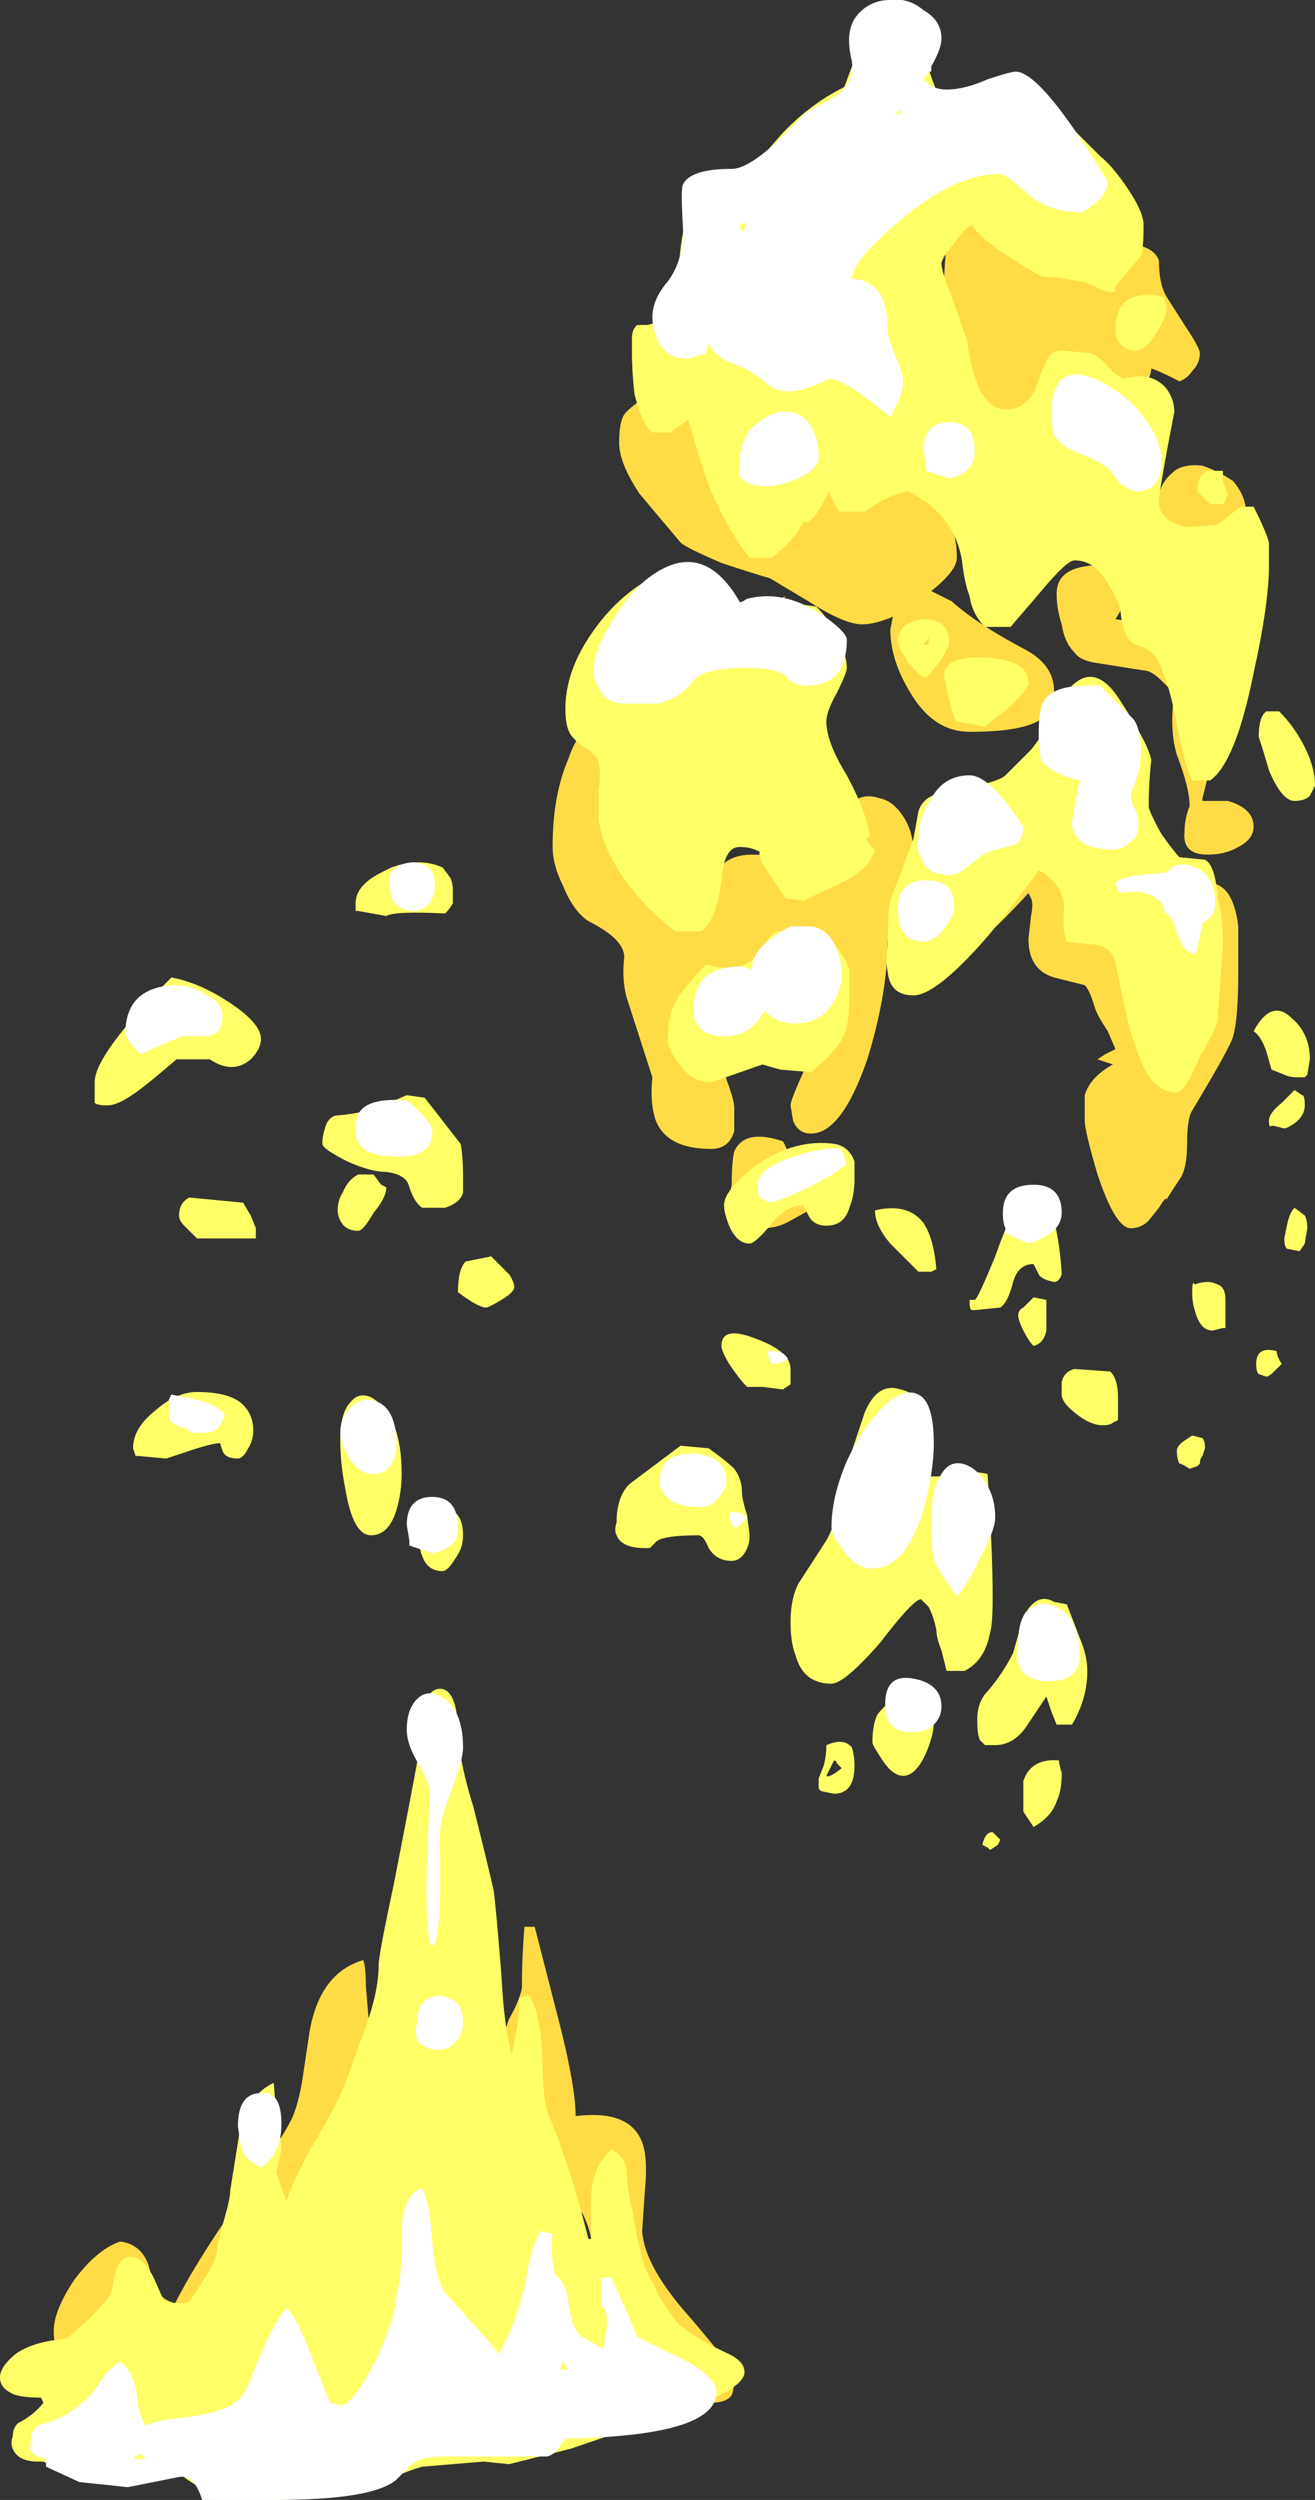 <?xml version="1.0" encoding="UTF-8" standalone="no"?>
<svg xmlns:ffdec="https://www.free-decompiler.com/flash" xmlns:xlink="http://www.w3.org/1999/xlink" ffdec:objectType="shape" height="48.85px" width="25.7px" xmlns="http://www.w3.org/2000/svg">
  <rect width="100%" height="100%" fill="#333333" stroke="none"/>
  <g transform="matrix(1.0, 0.0, 0.0, 1.0, 11.3, 47.9)">
    <path d="M11.35 -42.8 Q11.35 -42.35 11.5 -42.1 L11.85 -41.55 Q12.15 -41.1 12.15 -41.0 12.15 -40.8 12.0 -40.65 11.9 -40.5 11.75 -40.45 L11.55 -40.55 Q11.35 -40.65 11.2 -40.7 11.2 -40.55 11.0 -40.2 10.8 -39.85 10.5 -39.85 L10.0 -40.35 Q10.0 -40.55 10.05 -40.8 L9.65 -40.6 9.25 -40.2 8.05 -39.7 7.35 -40.95 7.15 -42.2 Q7.15 -42.75 7.2 -43.05 L7.7 -43.85 10.5 -43.15 Q11.25 -43.15 11.35 -42.8 M7.15 -37.85 Q7.4 -37.55 7.4 -37.0 7.4 -36.75 6.9 -36.35 L7.3 -36.15 Q7.8 -35.7 8.75 -35.2 9.3 -34.9 9.3 -34.4 9.3 -34.0 9.05 -33.85 8.7 -33.6 7.65 -33.6 6.95 -33.6 6.5 -34.35 6.1 -35.0 6.1 -35.6 L6.15 -35.85 Q5.8 -35.7 5.55 -35.7 5.2 -35.7 4.5 -36.15 L3.75 -36.6 Q3.4 -36.7 2.8 -36.9 2.1 -37.2 2.0 -37.3 L1.2 -38.25 Q0.8 -38.85 0.8 -39.25 0.8 -39.65 0.9 -39.8 1.0 -39.95 1.55 -40.3 L2.75 -39.25 2.8 -38.1 4.0 -38.25 5.25 -38.3 5.85 -38.6 Q6.8 -38.35 7.15 -37.85 M11.3 -37.85 Q11.3 -38.4 11.6 -38.65 11.8 -38.85 12.2 -38.8 12.5 -38.7 12.8 -38.5 13.05 -38.2 13.05 -37.9 L11.8 -37.1 11.3 -37.85 M10.65 -36.05 L10.5 -35.8 10.9 -35.75 12.45 -33.45 12.35 -32.9 12.2 -32.3 12.2 -32.25 12.7 -32.25 Q13.2 -32.1 13.2 -31.75 13.2 -31.5 12.9 -31.35 12.65 -31.2 12.3 -31.2 11.8 -31.2 11.85 -31.65 11.85 -31.9 11.95 -32.15 11.95 -32.5 11.7 -33.15 11.55 -33.65 11.65 -34.35 L11.4 -34.6 Q11.2 -34.8 11.05 -34.8 L10.1 -34.95 Q9.8 -35.0 9.7 -35.15 9.5 -35.35 9.45 -35.7 9.35 -36.0 9.35 -36.3 9.35 -36.8 10.05 -36.85 L10.75 -36.35 10.65 -36.05 M1.2 -32.2 L2.7 -30.85 Q2.9 -31.2 3.4 -31.2 3.8 -31.2 4.0 -31.05 L5.4 -32.25 Q5.6 -32.4 5.9 -32.3 6.15 -32.25 6.35 -31.95 6.55 -31.65 6.55 -31.25 6.55 -30.6 6.5 -30.35 L6.1 -29.55 6.05 -29.55 Q6.05 -28.5 5.65 -27.2 5.15 -25.75 4.55 -25.75 4.3 -25.75 4.2 -26.0 L4.15 -26.3 Q4.15 -26.4 4.4 -26.95 L4.65 -27.65 Q4.65 -27.75 4.35 -28.1 L4.0 -28.5 3.4 -27.95 Q2.8 -27.45 2.8 -27.35 2.8 -27.2 2.9 -26.8 3.05 -26.4 3.05 -26.25 3.05 -25.9 3.05 -25.8 2.95 -25.45 2.6 -25.45 1.7 -25.45 1.5 -26.05 1.4 -26.4 1.45 -26.85 L0.95 -28.4 Q0.85 -28.75 0.9 -29.2 0.9 -29.55 0.2 -29.9 -0.1 -30.1 -0.3 -30.6 -0.5 -31.0 -0.5 -31.35 -0.5 -32.35 -0.2 -33.05 0.0 -33.65 0.35 -33.8 L1.2 -32.2 M4.9 -29.35 L4.65 -28.75 4.85 -28.15 4.9 -28.15 Q5.05 -28.4 5.1 -28.75 L4.9 -29.35 M6.65 -28.9 L7.3 -30.3 Q7.7 -31.2 8.25 -31.5 9.3 -32.1 9.65 -31.2 L11.85 -29.4 11.8 -30.05 12.3 -30.65 Q12.8 -30.65 12.9 -29.8 L12.9 -28.9 Q12.9 -28.0 12.8 -27.65 12.75 -27.45 12.0 -26.2 11.9 -26.05 11.9 -25.55 11.9 -25.05 11.75 -24.85 11.45 -24.4 11.5 -24.45 11.5 -24.55 11.35 -24.3 L11.15 -24.05 Q11.0 -23.9 10.8 -23.9 10.5 -23.9 10.15 -24.95 9.9 -25.8 9.9 -26.0 9.9 -26.4 9.9 -26.5 10.0 -26.85 10.45 -27.1 L10.15 -27.2 10.3 -27.3 10.5 -27.4 10.35 -27.75 Q10.15 -28.05 10.1 -28.2 10.0 -28.55 9.9 -28.65 L9.3 -28.8 Q8.8 -28.95 8.8 -29.55 L8.85 -30.0 Q8.9 -30.25 8.85 -30.35 L8.8 -30.45 Q8.3 -29.9 7.95 -29.6 L6.65 -28.9 M4.05 -24.9 Q4.0 -24.5 4.7 -24.35 L4.15 -24.05 Q3.9 -23.9 3.6 -23.9 L3.0 -24.35 Q2.95 -24.55 3.0 -24.75 3.0 -25.2 3.05 -25.4 3.25 -25.85 4.0 -25.6 4.1 -25.45 4.1 -25.25 L4.05 -24.9 M0.15 -4.5 Q0.05 -4.8 -0.2 -4.85 L-1.5 -7.85 Q-1.5 -8.05 -1.35 -8.45 -1.15 -8.8 -1.1 -9.05 -1.1 -9.65 -1.05 -10.25 L-0.85 -10.25 -0.35 -8.3 Q-0.05 -7.1 -0.05 -6.55 1.15 -6.7 1.3 -5.85 1.35 -5.55 1.3 -5.05 L1.25 -4.3 Q1.3 -3.6 2.2 -2.6 3.05 -1.6 3.05 -1.5 3.05 -1.2 3.0 -1.1 2.9 -0.95 2.6 -0.95 2.3 -0.95 1.55 -1.7 L0.65 -2.75 Q0.45 -3.05 0.35 -3.65 0.25 -4.3 0.15 -4.5 M-4.2 -9.6 Q-4.15 -9.45 -4.15 -9.1 L-4.1 -8.5 Q-4.05 -8.3 -3.9 -7.95 L-5.35 -4.8 -7.85 -2.35 -10.2 -2.05 Q-10.25 -2.15 -10.25 -2.35 -10.25 -2.75 -9.85 -3.35 -9.4 -3.95 -8.95 -4.1 -8.55 -4.05 -8.4 -3.65 -8.3 -3.25 -8.25 -3.15 -8.1 -2.95 -7.9 -2.9 L-7.9 -2.85 Q-7.5 -3.65 -6.7 -4.8 -5.8 -6.1 -5.65 -6.4 -5.5 -6.65 -5.4 -7.2 L-5.25 -8.2 Q-5.05 -9.35 -4.2 -9.6" fill="#ffdc45" fill-rule="evenodd" stroke="none"/>
    <path d="M5.75 -47.75 L6.85 -46.55 Q7.1 -45.75 7.35 -45.75 L9.55 -45.5 10.2 -44.85 Q10.45 -44.65 10.75 -44.2 11.05 -43.75 11.05 -43.5 11.05 -43.05 11.0 -42.9 L10.5 -42.3 10.5 -42.25 Q10.5 -42.2 10.45 -42.2 10.4 -42.15 10.4 -42.2 L10.35 -42.2 Q10.3 -42.2 10.0 -42.35 9.7 -42.45 9.05 -42.5 7.9 -43.15 7.7 -43.5 7.55 -43.45 7.35 -43.15 7.1 -42.85 7.1 -42.75 7.1 -42.6 7.3 -42.1 L7.6 -41.25 Q7.65 -40.85 7.75 -40.55 7.95 -39.9 8.35 -39.9 8.85 -39.9 9.0 -40.5 L9.15 -40.85 Q9.25 -41.05 9.45 -41.05 L10.0 -41.0 Q10.15 -40.95 10.3 -40.8 10.45 -40.6 10.65 -40.5 L10.95 -40.55 Q11.3 -40.55 11.5 -40.3 11.65 -40.1 11.65 -39.85 11.35 -38.3 11.35 -38.1 11.35 -37.85 11.6 -37.7 11.8 -37.6 11.95 -37.6 L12.5 -37.65 12.95 -38.0 13.2 -38.0 Q13.45 -37.5 13.5 -37.3 L13.5 -36.85 Q13.5 -36.1 13.2 -34.75 12.85 -33.0 12.35 -32.65 L12.0 -32.65 Q11.85 -32.95 11.7 -33.75 11.55 -34.55 11.35 -34.95 11.25 -35.2 10.9 -35.3 10.65 -35.4 10.6 -35.95 10.55 -36.2 10.35 -36.5 10.1 -36.95 9.7 -36.95 9.55 -36.95 9.05 -36.35 L8.45 -35.65 7.95 -35.65 Q7.7 -35.9 7.65 -36.25 7.55 -36.5 7.5 -36.95 7.35 -37.85 6.45 -38.3 6.2 -38.25 5.9 -38.1 L5.6 -37.9 5.1 -37.9 Q5.0 -38.05 4.9 -38.3 4.7 -37.85 4.5 -37.7 L4.4 -37.7 4.25 -37.45 Q3.9 -37.05 3.75 -37.0 L3.35 -37.0 Q2.95 -37.5 2.6 -38.3 2.45 -38.65 2.15 -39.7 L1.8 -39.45 1.45 -39.45 Q1.25 -39.6 1.1 -40.2 1.05 -40.65 1.05 -41.0 L1.05 -41.3 Q1.05 -41.45 1.15 -41.55 L1.35 -41.55 1.75 -41.65 1.95 -41.95 Q1.95 -42.9 2.05 -43.35 2.25 -44.65 3.0 -44.15 L3.95 -45.25 Q4.5 -45.85 5.2 -46.2 L5.35 -46.6 5.75 -47.75 M11.5 -41.9 Q11.5 -41.7 11.3 -41.4 11.1 -41.05 10.9 -41.05 10.65 -41.05 10.55 -41.25 10.5 -41.35 10.5 -41.45 10.5 -42.3 11.45 -42.1 L11.5 -41.9 M7.25 -35.35 Q7.25 -35.25 7.05 -34.95 6.85 -34.7 6.8 -34.65 6.65 -34.7 6.5 -34.9 L6.45 -34.95 6.4 -35.05 Q6.25 -35.25 6.25 -35.35 6.25 -35.75 6.75 -35.8 7.25 -35.8 7.25 -35.35 M1.1 -36.4 Q1.65 -36.8 2.15 -36.8 L3.25 -36.05 3.8 -36.1 Q3.95 -36.2 4.05 -36.25 L3.95 -36.1 4.25 -36.1 4.65 -36.05 Q4.9 -35.8 5.05 -35.5 5.25 -35.1 5.25 -34.85 5.25 -34.75 5.05 -34.35 4.85 -34.0 4.85 -33.8 4.85 -33.4 5.25 -32.75 5.65 -32.0 5.7 -31.55 L5.65 -31.55 5.65 -31.45 5.8 -31.3 Q5.7 -30.95 5.25 -30.7 L4.4 -30.3 4.05 -30.35 3.75 -30.8 Q3.5 -31.15 3.55 -31.25 3.4 -31.35 3.15 -31.35 2.85 -31.35 2.8 -30.7 2.7 -29.9 2.4 -29.7 L1.9 -29.7 Q1.3 -30.15 0.85 -30.8 0.45 -31.4 0.4 -31.9 L0.4 -32.45 Q0.45 -32.8 0.4 -33.0 0.4 -33.1 0.2 -33.25 -0.05 -33.4 -0.15 -33.55 -0.25 -33.7 -0.25 -34.05 -0.25 -34.7 0.15 -35.35 0.55 -36.0 1.1 -36.4 M2.5 -29.05 Q3.25 -28.85 3.55 -29.3 L3.75 -29.6 Q3.9 -29.75 4.15 -29.7 L4.95 -29.5 Q5.2 -29.25 5.3 -28.95 L5.3 -28.45 Q5.3 -27.9 5.2 -27.7 5.1 -27.4 4.55 -26.95 L3.95 -27.0 3.6 -27.1 2.6 -26.75 Q2.2 -26.75 1.95 -27.15 1.75 -27.4 1.75 -27.55 1.75 -28.05 1.9 -28.3 2.0 -28.55 2.5 -29.05 M11.15 -32.15 Q11.15 -32.05 11.4 -31.6 11.65 -31.25 11.75 -31.15 L12.25 -31.1 Q12.45 -31.0 12.5 -30.35 12.6 -29.95 12.6 -29.45 L12.5 -28.0 Q12.5 -27.85 12.15 -27.25 11.85 -26.55 11.7 -26.55 11.2 -26.55 10.95 -27.3 10.8 -27.65 10.7 -28.15 10.6 -28.55 10.5 -29.1 10.4 -29.45 10.0 -29.45 L9.55 -29.5 Q9.45 -29.75 9.5 -30.2 9.45 -30.65 9.0 -30.9 8.5 -30.2 8.0 -29.6 7.0 -28.45 6.55 -28.45 6.1 -28.45 6.05 -28.9 6.0 -29.15 6.05 -29.4 6.05 -30.1 6.1 -30.3 L6.55 -31.5 6.65 -32.05 Q6.75 -32.35 7.1 -32.4 8.2 -32.6 8.35 -32.75 L8.85 -33.25 Q9.1 -33.55 9.6 -34.45 10.1 -35.0 10.6 -34.2 11.15 -33.35 11.2 -33.05 11.15 -32.6 11.15 -32.15 M7.4 -33.8 Q7.3 -33.9 7.15 -34.7 7.15 -35.1 8.0 -35.05 8.8 -35.0 8.8 -34.55 8.8 -34.45 8.45 -34.1 L7.95 -33.7 7.7 -33.75 7.4 -33.8 M6.85 -35.3 L6.85 -35.45 6.75 -35.3 6.85 -35.3 M12.6 -38.5 Q12.65 -38.35 12.7 -38.25 12.65 -38.1 12.6 -38.05 L12.35 -38.05 12.1 -38.3 Q12.1 -38.6 12.3 -38.7 L12.6 -38.7 12.6 -38.5 M13.7 -34.0 Q14.0 -33.7 14.2 -33.3 14.4 -32.9 14.4 -32.55 L14.3 -32.35 Q14.2 -32.25 14.0 -32.25 13.75 -32.25 13.5 -32.85 13.4 -33.2 13.3 -33.5 13.3 -33.9 13.45 -34.0 L13.7 -34.0 M13.45 -27.35 Q13.35 -27.65 13.2 -27.75 13.55 -28.4 13.95 -28.0 14.3 -27.7 14.3 -27.2 L14.25 -26.9 14.2 -26.85 14.05 -26.85 Q13.9 -26.85 13.8 -26.9 L13.55 -27.0 13.45 -27.35 M14.15 -26.5 Q14.2 -26.5 14.2 -26.3 14.2 -26.1 14.0 -25.95 13.85 -25.85 13.8 -25.85 L13.6 -25.9 13.55 -25.9 Q13.5 -25.85 13.5 -26.0 13.5 -26.15 13.75 -26.35 L14.0 -26.6 14.15 -26.5 M14.0 -24.3 L14.2 -24.15 Q14.25 -24.05 14.25 -23.9 L14.2 -23.6 14.1 -23.45 13.85 -23.5 Q13.8 -23.55 13.8 -23.7 L13.85 -23.95 Q13.9 -24.2 14.0 -24.3 M12.65 -21.95 L12.6 -21.95 12.4 -21.9 Q12.15 -21.9 12.05 -22.3 12.0 -22.45 12.0 -22.65 12.0 -22.9 12.05 -22.8 12.3 -22.9 12.5 -22.8 12.65 -22.75 12.65 -22.5 L12.65 -21.95 M13.75 -21.25 L13.6 -21.1 Q13.5 -21.0 13.45 -21.0 L13.3 -21.05 Q13.25 -21.1 13.25 -21.25 13.25 -21.6 13.65 -21.5 13.65 -21.4 13.75 -21.25 M12.2 -19.8 Q12.25 -19.75 12.25 -19.6 L12.2 -19.45 Q12.15 -19.4 12.15 -19.3 L12.1 -19.25 11.95 -19.2 Q11.8 -19.3 11.75 -19.3 11.7 -19.4 11.7 -19.55 11.7 -19.65 11.85 -19.75 L12.0 -19.85 12.2 -19.8 M7.0 -23.1 L6.9 -23.05 6.65 -23.05 Q6.35 -23.35 6.1 -23.6 5.8 -23.95 5.8 -24.25 6.45 -24.4 6.75 -24.0 6.95 -23.7 7.0 -23.1 M7.75 -22.5 Q7.8 -22.5 8.15 -23.35 8.5 -24.35 8.75 -24.6 L9.15 -24.5 Q9.4 -23.9 9.45 -23.0 9.4 -22.85 9.3 -22.85 9.05 -22.9 9.0 -23.0 L8.9 -23.2 Q8.6 -23.2 8.5 -22.85 8.4 -22.45 8.25 -22.35 L7.75 -22.3 7.7 -22.3 Q7.65 -22.3 7.65 -22.45 L7.65 -22.5 7.75 -22.5 M9.15 -22.5 L9.15 -21.9 Q9.1 -21.65 8.9 -21.6 8.8 -21.7 8.7 -21.9 8.6 -22.1 8.6 -22.2 8.6 -22.3 8.7 -22.35 L8.9 -22.55 9.15 -22.5 M5.4 -24.85 Q5.4 -24.55 5.3 -24.3 5.2 -23.95 4.85 -23.95 4.6 -23.95 4.5 -24.15 L4.4 -24.35 Q4.05 -24.35 3.75 -23.95 3.45 -23.6 3.35 -23.6 3.1 -23.6 2.95 -23.95 2.85 -24.2 2.85 -24.35 2.85 -24.65 3.5 -25.15 4.25 -25.65 5.0 -25.55 5.3 -25.5 5.4 -25.2 L5.4 -24.85 M2.8 -21.6 Q2.8 -22.0 3.45 -21.75 4.15 -21.5 4.15 -21.15 L4.15 -20.85 4.0 -20.75 3.6 -20.8 3.3 -20.8 Q3.15 -20.95 2.95 -21.25 2.8 -21.5 2.8 -21.6 M3.2 -18.75 Q3.2 -18.6 3.3 -18.3 L3.35 -17.9 Q3.35 -17.7 3.25 -17.55 3.15 -17.4 3.0 -17.4 2.7 -17.4 2.55 -17.65 2.45 -17.9 2.35 -17.9 1.6 -17.9 1.5 -17.75 L1.4 -17.65 1.3 -17.65 Q0.85 -17.65 0.75 -17.9 0.7 -18.0 0.75 -18.15 0.75 -18.65 1.0 -18.9 L2.0 -19.65 2.55 -19.6 Q2.9 -19.35 3.05 -19.2 3.2 -19.0 3.2 -18.75 M5.3 -19.4 L5.6 -20.3 Q5.85 -20.9 6.3 -20.75 6.75 -20.65 6.75 -20.1 L6.85 -19.05 7.25 -19.05 7.7 -19.15 8.0 -19.1 Q8.1 -17.6 8.1 -16.7 8.1 -16.15 8.05 -16.0 7.95 -15.45 7.55 -15.25 L7.2 -15.25 7.1 -15.65 Q7.0 -15.9 7.0 -16.05 6.95 -16.3 6.85 -16.5 L6.7 -16.65 Q6.55 -16.65 5.9 -15.8 5.2 -15.0 4.95 -15.0 4.4 -15.0 4.25 -15.55 4.15 -15.8 4.15 -16.2 4.15 -16.65 4.3 -16.95 L4.85 -17.8 Q5.0 -18.05 5.1 -18.55 L5.3 -19.4 M10.25 -20.05 Q10.0 -20.05 9.7 -20.3 9.45 -20.5 9.45 -20.65 9.45 -20.8 9.45 -20.9 9.5 -21.1 9.7 -21.15 L10.4 -21.1 Q10.55 -20.95 10.55 -20.6 L10.55 -20.15 10.45 -20.1 Q10.4 -20.05 10.25 -20.05 M6.65 -14.8 L6.95 -14.25 Q6.95 -14.0 6.8 -13.65 6.6 -13.2 6.35 -13.2 6.15 -13.2 5.95 -13.5 5.75 -13.8 5.75 -13.85 5.75 -14.2 5.85 -14.4 6.0 -14.6 6.35 -14.85 L6.65 -14.8 M8.0 -14.85 Q8.3 -15.2 8.5 -15.6 L8.7 -16.3 Q8.95 -16.8 9.3 -16.6 L9.55 -16.55 9.8 -15.9 Q9.95 -15.55 9.95 -15.25 9.95 -14.7 9.65 -14.2 L9.35 -14.2 9.25 -14.45 9.15 -14.75 8.75 -14.15 Q8.5 -13.8 8.15 -13.8 L7.95 -13.8 7.85 -13.9 Q7.8 -14.0 7.8 -14.3 7.8 -14.65 8.0 -14.85 M9.4 -13.45 L9.45 -13.25 Q9.45 -12.9 9.35 -12.7 9.25 -12.4 8.9 -12.2 L8.7 -12.5 Q8.7 -12.95 8.7 -13.1 8.85 -13.55 9.4 -13.5 L9.4 -13.45 M8.25 -11.95 L8.2 -11.85 8.05 -11.75 8.0 -11.8 7.9 -11.85 Q7.95 -12.1 8.1 -12.1 L8.25 -11.95 M5.4 -13.4 Q5.4 -12.85 5.0 -12.85 L4.75 -12.9 4.7 -12.95 Q4.7 -13.0 4.7 -13.15 L4.8 -13.4 Q4.85 -13.6 4.85 -13.8 5.2 -13.95 5.35 -13.75 5.4 -13.6 5.4 -13.4 M5.05 -13.45 Q5.05 -13.5 5.0 -13.5 L4.85 -13.2 Q4.9 -13.15 5.15 -13.35 L5.05 -13.45 M0.95 -5.4 Q1.0 -4.85 1.05 -4.75 L1.15 -4.2 Q1.25 -3.75 1.3 -3.6 L1.6 -3.0 Q1.85 -2.6 2.0 -2.45 2.4 -2.15 2.95 -1.9 3.25 -1.75 3.25 -1.55 3.25 -1.2 1.9 -0.75 L-0.15 -0.05 -1.35 0.25 -1.85 0.2 -3.05 0.3 Q-3.4 0.4 -3.8 0.6 L-5.85 0.95 -7.0 0.95 -7.4 0.7 Q-7.75 0.5 -7.8 0.4 L-9.25 0.45 Q-10.05 0.45 -10.45 0.2 L-10.55 0.2 Q-10.95 0.2 -11.05 -0.05 -11.1 -0.15 -11.05 -0.3 -11.05 -0.45 -10.95 -0.55 -10.65 -0.7 -10.45 -0.95 L-10.5 -1.05 Q-10.95 -1.05 -11.1 -1.15 -11.3 -1.25 -11.3 -1.45 -11.3 -1.65 -11.0 -1.9 -10.65 -2.15 -10.0 -2.2 -9.45 -2.65 -9.15 -3.05 -9.1 -3.15 -9.05 -3.5 -8.95 -3.8 -8.75 -3.8 -8.5 -3.8 -8.3 -3.4 L-8.1 -2.95 -7.9 -2.9 -7.65 -2.9 Q-7.6 -2.9 -7.35 -3.3 -7.05 -3.75 -7.05 -4.0 -7.0 -4.25 -6.9 -4.6 -6.8 -4.95 -6.8 -5.1 L-6.6 -6.35 Q-6.4 -7.0 -5.95 -7.2 L-5.9 -6.55 Q-5.8 -6.1 -5.8 -5.9 L-5.9 -5.45 Q-5.75 -5.0 -5.7 -4.9 -5.55 -5.35 -5.15 -6.05 -4.7 -6.8 -4.55 -7.2 L-4.15 -8.3 Q-3.9 -9.0 -3.9 -9.5 -3.9 -9.7 -3.6 -11.1 L-3.3 -12.65 -3.15 -13.45 -3.05 -14.25 Q-3.0 -14.9 -2.7 -14.9 -2.4 -14.9 -2.35 -14.2 -2.35 -13.55 -2.05 -12.6 -1.75 -11.4 -1.65 -10.95 -1.6 -10.55 -1.5 -9.3 -1.45 -8.3 -1.3 -7.75 L-1.2 -8.25 Q-1.15 -8.55 -1.15 -8.85 -1.05 -8.9 -0.95 -8.9 -0.75 -8.6 -0.7 -7.75 -0.7 -6.8 -0.55 -6.5 -0.15 -5.55 0.2 -4.15 L0.25 -4.15 0.25 -5.0 Q0.3 -5.6 0.65 -5.9 0.95 -5.75 0.95 -5.4 M-6.8 -28.3 Q-6.2 -27.9 -6.2 -27.6 -6.2 -27.4 -6.4 -27.2 -6.75 -26.9 -7.2 -27.2 L-7.85 -27.2 Q-8.2 -26.9 -8.45 -26.7 -8.95 -26.3 -9.2 -26.3 -9.4 -26.3 -9.45 -26.35 L-9.45 -26.75 Q-9.45 -27.3 -7.95 -28.8 -7.4 -28.7 -6.8 -28.3 M-3.65 -30.95 Q-3.1 -31.15 -2.65 -30.95 L-2.5 -30.75 Q-2.45 -30.65 -2.45 -30.5 -2.45 -30.35 -2.45 -30.25 -2.5 -30.15 -2.6 -30.05 -3.6 -30.1 -3.75 -30.0 L-4.3 -30.1 -4.35 -30.1 -4.35 -30.25 Q-4.35 -30.6 -3.85 -30.85 L-3.65 -30.95 M-4.0 -30.5 L-4.0 -30.5 M-2.7 -30.35 L-2.7 -30.35 M-2.25 -24.85 Q-2.25 -24.65 -2.25 -24.6 -2.3 -24.4 -2.6 -24.3 L-3.05 -24.3 Q-3.2 -24.4 -3.3 -24.7 -3.35 -24.95 -3.75 -25.0 -4.05 -25.0 -4.5 -25.2 -5.0 -25.45 -5.0 -25.55 -5.0 -25.7 -4.95 -25.85 -4.9 -26.05 -4.75 -26.1 -4.1 -26.15 -3.7 -26.35 L-3.35 -26.5 -3.0 -26.45 -2.3 -25.55 Q-2.25 -25.35 -2.25 -24.85 M-4.0 -24.95 L-3.85 -24.75 -3.75 -24.7 Q-3.75 -24.5 -4.0 -24.2 -4.2 -23.85 -4.3 -23.85 -4.55 -23.85 -4.65 -24.05 -4.7 -24.15 -4.7 -24.25 -4.7 -24.45 -4.6 -24.6 -4.5 -24.85 -4.3 -24.95 L-4.0 -24.95 M-1.7 -23.35 L-1.35 -23.0 Q-1.25 -22.85 -1.25 -22.75 -1.25 -22.65 -1.5 -22.5 -1.75 -22.35 -1.8 -22.35 -1.95 -22.35 -2.35 -22.65 -2.35 -23.1 -2.2 -23.25 L-1.7 -23.35 M-7.0 -23.7 L-7.45 -23.7 -7.7 -23.95 Q-7.8 -24.05 -7.8 -24.15 -7.8 -24.4 -7.6 -24.5 L-6.55 -24.4 -6.4 -24.15 -6.3 -23.9 -6.3 -23.7 -7.0 -23.7 M-6.35 -19.95 Q-6.35 -19.75 -6.45 -19.6 -6.55 -19.4 -6.65 -19.4 -6.9 -19.4 -6.95 -19.55 L-7.0 -19.7 Q-7.15 -19.7 -7.6 -19.55 L-8.05 -19.4 -8.6 -19.45 -8.65 -19.45 -8.7 -19.6 Q-8.7 -20.0 -8.25 -20.35 -7.85 -20.7 -7.45 -20.7 -6.8 -20.7 -6.55 -20.45 -6.35 -20.25 -6.35 -19.95 M-2.25 -17.9 Q-2.25 -17.65 -2.4 -17.45 -2.55 -17.2 -2.65 -17.2 -2.95 -17.2 -3.05 -17.5 -3.1 -17.6 -3.1 -17.8 L-2.65 -18.45 Q-2.25 -18.4 -2.25 -17.9 M-4.45 -20.5 Q-4.3 -20.7 -4.05 -20.6 -3.45 -20.25 -3.45 -19.1 -3.45 -18.75 -3.55 -18.4 -3.7 -17.9 -4.05 -17.9 -4.4 -17.9 -4.55 -18.8 -4.65 -19.3 -4.65 -19.75 -4.65 -20.3 -4.45 -20.5" fill="#ffff66" fill-rule="evenodd" stroke="none"/>
    <path d="M5.45 -47.6 Q5.7 -47.9 6.1 -47.9 6.45 -47.95 6.75 -47.7 7.1 -47.5 7.1 -47.15 7.1 -46.95 6.9 -46.6 L6.9 -46.5 6.85 -46.5 6.75 -46.35 6.8 -46.3 Q6.95 -46.15 7.2 -46.15 7.55 -46.15 8.0 -46.35 8.45 -46.5 8.55 -46.5 9.05 -46.5 10.35 -44.35 10.35 -44.05 9.85 -43.75 9.2 -43.75 8.8 -44.1 8.35 -44.5 8.25 -44.5 7.35 -44.5 6.3 -43.6 5.35 -42.8 5.35 -42.45 5.55 -42.45 5.7 -42.35 6.05 -42.15 6.05 -41.45 6.05 -41.3 6.2 -40.95 6.35 -40.6 6.35 -40.45 6.35 -40.25 6.25 -40.05 6.15 -39.85 6.1 -39.75 5.2 -40.5 4.9 -40.5 4.15 -40.1 3.75 -40.35 3.35 -40.7 3.0 -40.8 2.65 -40.95 2.55 -41.2 L2.5 -41.0 2.2 -40.9 Q1.75 -40.85 1.55 -41.25 1.45 -41.5 1.45 -41.7 1.45 -42.05 1.75 -42.4 2.05 -42.8 2.05 -43.4 2.0 -44.25 2.05 -44.3 2.2 -44.6 3.0 -44.6 3.3 -44.6 3.85 -45.1 L4.45 -45.7 5.0 -46.0 Q5.4 -46.25 5.35 -46.7 5.2 -47.3 5.45 -47.6 M3.3 -43.55 L3.15 -43.5 3.2 -43.35 3.3 -43.55 M6.3 -45.65 L6.3 -45.75 6.2 -45.7 6.3 -45.65 M11.05 -39.75 Q11.4 -39.3 11.4 -38.9 11.4 -38.3 10.9 -38.3 10.8 -38.3 10.6 -38.45 L10.35 -38.75 Q10.25 -38.85 9.9 -39.0 9.45 -39.15 9.3 -39.4 9.25 -39.55 9.25 -39.85 9.25 -40.4 9.55 -40.55 9.85 -40.65 10.3 -40.4 10.75 -40.15 11.05 -39.75 M7.75 -39.1 Q7.75 -38.65 7.25 -38.55 L6.8 -38.7 6.8 -38.8 6.75 -39.1 Q6.75 -39.65 7.25 -39.65 7.75 -39.65 7.75 -39.1 M3.9 -39.85 Q4.25 -39.9 4.45 -39.7 4.7 -39.45 4.7 -38.95 4.7 -38.75 4.3 -38.55 3.95 -38.4 3.7 -38.4 3.25 -38.4 3.15 -38.6 3.15 -38.7 3.15 -38.85 3.15 -39.2 3.35 -39.5 3.6 -39.75 3.9 -39.85 M1.3 -36.55 Q2.4 -37.45 3.15 -36.15 3.15 -36.1 3.3 -36.2 3.5 -36.25 3.7 -36.25 4.2 -36.25 4.75 -35.9 5.25 -35.55 5.25 -35.4 5.25 -34.5 4.45 -34.5 4.2 -34.5 4.05 -34.7 3.85 -34.85 3.3 -34.85 2.45 -34.85 2.25 -34.6 2.0 -34.25 1.55 -34.15 L0.9 -34.15 Q0.55 -34.15 0.4 -34.45 0.3 -34.6 0.3 -34.8 0.3 -35.15 0.6 -35.65 0.9 -36.2 1.3 -36.55 M3.4 -28.95 L3.4 -29.0 Q3.4 -29.4 4.15 -29.8 L4.55 -29.8 Q4.9 -29.75 5.05 -29.35 5.15 -29.1 5.15 -28.85 5.15 -28.55 4.95 -28.25 4.7 -27.9 4.25 -27.9 3.85 -27.9 3.65 -28.15 L3.55 -28.0 Q3.3 -27.65 2.85 -27.65 2.5 -27.65 2.35 -27.85 2.25 -27.95 2.25 -28.15 2.25 -28.95 3.0 -29.0 3.2 -29.05 3.4 -28.95 M9.0 -33.55 Q9.0 -34.05 9.1 -34.2 9.3 -34.55 10.2 -34.5 L10.85 -33.85 Q11.0 -33.65 11.0 -33.2 11.0 -32.85 10.8 -32.4 10.8 -32.3 10.85 -32.15 10.95 -31.95 10.95 -31.8 10.95 -31.55 10.8 -31.45 10.65 -31.3 10.45 -31.3 9.7 -31.3 9.65 -31.8 9.65 -31.9 9.8 -32.65 9.2 -32.8 9.05 -33.05 9.0 -33.15 9.0 -33.55 M7.65 -32.75 Q8.05 -32.75 8.7 -31.75 8.7 -31.5 8.55 -31.4 L8.0 -31.25 Q7.9 -31.2 7.65 -31.0 7.45 -30.8 7.25 -30.8 6.8 -30.8 6.7 -31.15 6.6 -31.3 6.65 -31.5 6.65 -31.95 6.9 -32.3 7.15 -32.75 7.65 -32.75 M6.8 -30.7 Q7.35 -30.7 7.35 -30.2 7.35 -30.0 7.15 -29.75 6.95 -29.5 6.75 -29.5 6.4 -29.5 6.3 -29.8 6.25 -29.9 6.25 -30.15 6.25 -30.7 6.8 -30.7 M10.5 -30.65 Q10.6 -30.75 10.95 -30.8 L11.5 -30.85 Q11.65 -31.05 11.9 -31.0 12.45 -30.9 12.45 -30.25 12.45 -30.0 12.25 -29.9 L12.2 -29.85 12.1 -29.35 12.05 -29.25 Q11.85 -29.3 11.75 -29.55 L11.6 -29.95 11.45 -30.1 Q11.45 -30.15 11.4 -30.25 11.15 -30.55 10.6 -30.45 L10.55 -30.5 10.5 -30.65 M8.8 -23.6 L8.35 -23.8 8.35 -23.9 Q8.3 -24.0 8.3 -24.2 8.3 -24.75 8.9 -24.75 9.45 -24.75 9.45 -24.2 9.45 -23.8 8.8 -23.6 M5.2 -25.3 L5.25 -25.15 Q5.0 -24.95 4.5 -24.7 4.0 -24.45 3.75 -24.4 L3.55 -24.5 Q3.5 -24.55 3.5 -24.75 3.5 -25.05 4.2 -25.3 4.85 -25.5 5.15 -25.45 5.15 -25.4 5.2 -25.3 M4.1 -21.35 Q4.0 -21.25 3.8 -21.25 L3.75 -21.3 Q3.7 -21.4 3.7 -21.5 L3.85 -21.5 Q4.0 -21.5 4.1 -21.35 M5.25 -19.35 Q5.55 -20.0 5.95 -20.4 6.35 -20.8 6.65 -20.65 6.95 -20.5 6.95 -19.7 6.95 -19.15 6.75 -18.4 6.4 -17.25 5.75 -17.25 5.4 -17.25 5.15 -17.65 4.95 -17.9 4.95 -18.05 4.95 -18.65 5.25 -19.35 M3.3 -18.25 Q3.15 -18.05 3.05 -18.05 2.95 -18.15 2.95 -18.35 L3.15 -18.35 Q3.25 -18.3 3.3 -18.25 M2.25 -19.5 Q2.9 -19.45 2.9 -18.95 2.9 -18.8 2.75 -18.65 2.6 -18.45 2.4 -18.45 1.8 -18.45 1.65 -18.75 1.55 -18.9 1.6 -19.0 1.6 -19.5 2.25 -19.5 M8.15 -18.25 Q8.15 -18.0 7.85 -17.45 7.65 -17.0 7.4 -16.7 7.0 -17.25 6.95 -17.45 6.9 -17.6 6.9 -18.25 6.9 -18.8 7.1 -19.1 7.25 -19.35 7.5 -19.3 7.75 -19.25 7.95 -18.95 8.15 -18.65 8.15 -18.25 M6.95 -14.2 Q6.8 -14.05 6.55 -14.05 6.15 -14.05 6.05 -14.3 6.0 -14.4 6.0 -14.6 6.0 -15.2 6.55 -15.1 7.1 -15.0 7.1 -14.55 7.1 -14.35 6.95 -14.2 M8.6 -15.8 Q8.6 -16.2 8.75 -16.4 8.95 -16.6 9.2 -16.55 9.8 -16.4 9.8 -15.55 9.8 -15.05 9.2 -15.05 8.7 -15.05 8.6 -15.4 8.55 -15.6 8.6 -15.8 M0.65 -3.4 L1.05 -2.5 1.15 -2.25 Q1.4 -2.1 1.85 -1.9 2.7 -1.5 2.7 -1.15 2.7 -0.3 -0.25 -0.25 L-0.4 -0.05 Q-0.45 0.05 -0.6 0.1 L-2.6 0.1 Q-3.05 0.1 -3.25 0.25 L-3.55 0.55 Q-4.0 0.95 -5.95 0.95 L-7.35 0.95 Q-7.5 0.45 -7.8 0.5 L-8.8 0.7 -9.75 0.6 -10.4 0.3 -10.4 0.15 Q-10.6 0.1 -10.65 0.05 -10.75 -0.05 -10.7 -0.1 L-10.7 -0.2 Q-10.7 -0.5 -10.4 -0.55 -9.95 -0.7 -9.7 -0.95 -9.5 -1.1 -9.35 -1.35 -9.2 -1.6 -8.95 -1.75 -8.65 -1.55 -8.6 -0.9 -8.55 -0.65 -8.45 -0.5 -8.3 -0.6 -7.8 -0.65 -6.85 -0.75 -6.6 -1.05 -6.5 -1.15 -6.35 -1.55 L-6.1 -2.15 Q-5.85 -2.65 -5.7 -2.8 -5.5 -2.65 -5.15 -1.7 L-4.85 -0.95 -4.65 -0.9 Q-4.4 -0.9 -3.95 -1.8 -3.55 -2.65 -3.55 -3.1 -3.45 -3.3 -3.45 -4.25 -3.45 -5.0 -3.05 -5.15 -2.9 -4.85 -2.85 -4.1 -2.8 -3.4 -2.6 -3.1 L-1.75 -2.15 -1.55 -1.9 -1.35 -2.3 Q-1.15 -2.8 -1.1 -3.05 L-1.05 -3.2 -0.95 -3.75 Q-0.85 -4.1 -0.75 -4.3 L-0.5 -4.25 Q-0.55 -3.9 -0.45 -3.45 -0.25 -3.3 -0.2 -3.0 -0.15 -2.45 0.05 -2.25 L0.5 -2.0 Q0.5 -2.15 0.55 -2.35 0.6 -2.75 0.45 -2.85 L0.45 -3.4 0.65 -3.4 M-7.25 -28.45 Q-6.95 -28.3 -6.95 -28.05 -6.95 -27.7 -7.25 -27.65 L-7.75 -27.65 -8.1 -27.5 -8.55 -27.3 Q-8.85 -27.6 -8.85 -27.7 -8.85 -28.6 -7.9 -28.65 -7.55 -28.65 -7.25 -28.45 M-2.95 -30.2 Q-3.05 -30.1 -3.25 -30.1 -3.5 -30.1 -3.65 -30.35 L-3.7 -30.65 Q-3.7 -31.0 -3.25 -31.05 -2.8 -31.05 -2.8 -30.6 -2.8 -30.35 -2.95 -30.2 M-2.95 -26.0 Q-2.85 -25.9 -2.85 -25.8 -2.85 -25.5 -3.05 -25.4 -3.15 -25.3 -3.55 -25.3 -4.35 -25.3 -4.35 -25.8 -4.35 -26.1 -4.25 -26.2 -4.05 -26.45 -3.35 -26.4 -3.1 -26.2 -2.95 -26.0 M-7.0 -20.05 Q-7.1 -19.9 -7.35 -19.9 -7.65 -19.9 -7.6 -19.95 L-7.85 -20.05 -7.95 -20.1 Q-8.0 -20.15 -8.0 -20.35 L-8.0 -20.55 -7.95 -20.65 -7.45 -20.55 Q-7.05 -20.45 -6.9 -20.25 L-7.0 -20.05 M-2.35 -18.05 Q-2.35 -17.9 -2.4 -17.8 -2.55 -17.6 -2.85 -17.55 L-3.3 -17.7 -3.3 -17.8 -3.35 -18.1 Q-3.35 -18.65 -2.85 -18.65 -2.35 -18.65 -2.35 -18.05 M-3.55 -19.65 Q-3.55 -19.45 -3.65 -19.3 -3.75 -19.1 -4.0 -19.1 -4.3 -19.1 -4.5 -19.45 -4.65 -19.7 -4.65 -19.9 -4.65 -20.2 -4.45 -20.4 -4.3 -20.55 -4.1 -20.55 -3.55 -20.5 -3.55 -19.65 M-2.8 -14.8 Q-2.25 -14.6 -2.25 -13.75 -2.25 -13.5 -2.5 -12.85 -2.75 -12.25 -2.7 -11.75 L-2.7 -10.85 Q-2.7 -10.3 -2.8 -9.9 L-2.9 -9.9 Q-3.0 -10.5 -2.95 -11.65 L-2.9 -12.9 Q-2.9 -13.0 -3.1 -13.4 -3.35 -13.8 -3.35 -14.1 -3.35 -14.5 -3.15 -14.7 -3.0 -14.85 -2.8 -14.8 M-3.15 -8.35 Q-3.15 -8.9 -2.7 -8.9 -2.25 -8.85 -2.25 -8.4 -2.25 -8.2 -2.35 -8.05 -2.5 -7.85 -2.7 -7.85 -3.05 -7.85 -3.15 -8.05 -3.2 -8.2 -3.15 -8.35 M-6.2 -5.55 Q-6.55 -5.7 -6.6 -6.0 L-6.65 -6.35 Q-6.65 -7.0 -6.2 -7.0 -5.8 -7.05 -5.8 -6.4 -5.8 -5.8 -6.2 -5.55 M-0.2 -1.6 L-0.3 -1.75 -0.35 -1.6 -0.2 -1.6 M-8.65 0.1 L-8.7 0.15 -8.45 0.15 -8.55 0.05 -8.65 0.1" fill="#ffffff" fill-rule="evenodd" stroke="none"/>
  </g>
</svg>
